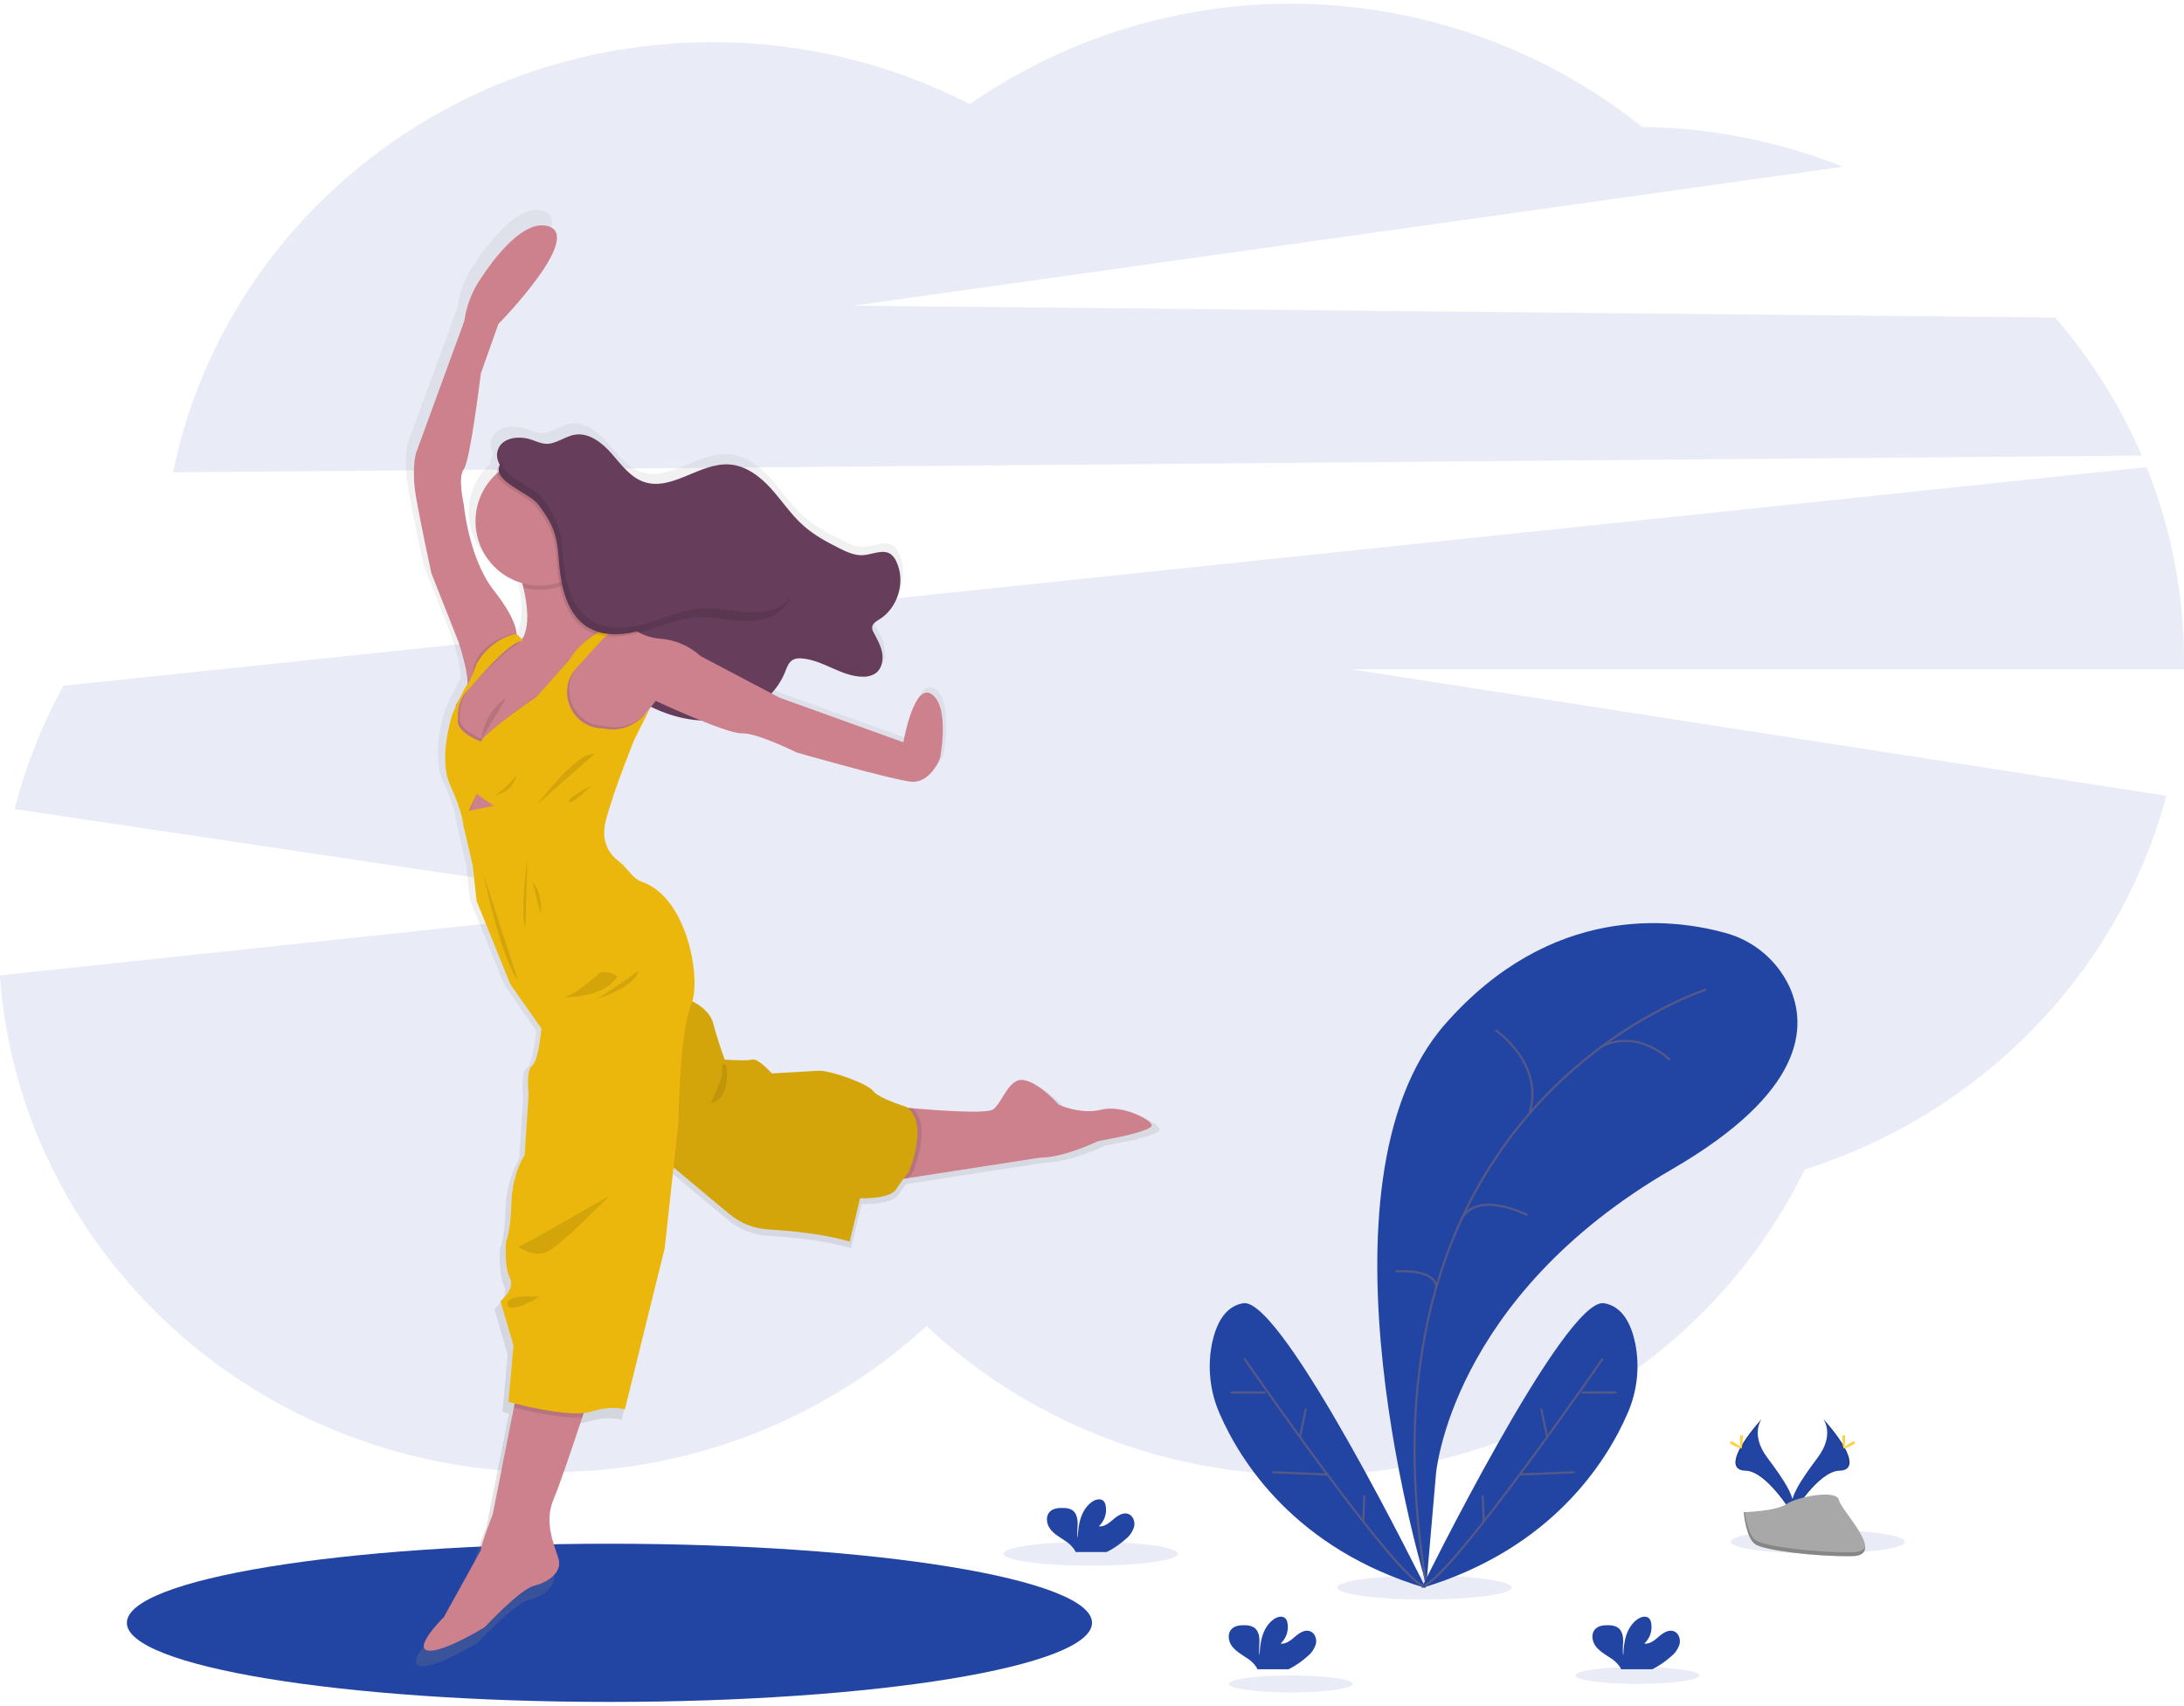 <svg width="443" height="346" viewBox="0 0 443 346" fill="none" xmlns="http://www.w3.org/2000/svg">
<g clip-path="url(#clip0_2_1691)">
<path opacity="0.1" d="M434.432 92.414C430.046 82.235 424.119 72.792 416.86 64.416L173.069 62.014L373.791 33.822C360.825 28.658 347.02 25.919 333.064 25.741C313.863 10.393 290.22 1.654 265.653 0.822C241.086 -0.009 216.907 7.112 196.712 21.127C180.573 12.831 162.683 8.519 144.536 8.553C90.368 8.553 45.229 46.068 35.105 95.821L434.432 92.414Z" fill="#2244A3"/>
<path opacity="0.1" d="M443.004 134.138C443.016 120.646 440.436 107.278 435.406 94.76L12.884 139.109C8.527 146.99 5.194 155.394 2.967 164.119L133.808 183.627L-0.022 197.857C4.006 254.177 52.288 298.651 111.268 298.651C140.957 298.651 167.938 287.38 187.924 269.002C207.979 287.729 235.214 299.242 265.222 299.242C309.749 299.242 348.178 273.892 366.073 237.235C401.979 225.842 429.87 197.227 439.417 161.433L273.971 135.75H443.004C442.996 135.211 443.004 134.677 443.004 134.138Z" fill="#2244A3"/>
<path d="M123.618 345.243C177.678 345.243 221.502 338.06 221.502 329.198C221.502 320.337 177.678 313.153 123.618 313.153C69.558 313.153 25.734 320.337 25.734 329.198C25.734 338.06 69.558 345.243 123.618 345.243Z" fill="#2244A3"/>
<path d="M224.853 225.838C220.45 226.942 215.931 224.794 215.931 224.794C215.931 224.794 212.076 220.331 208.825 219.728C205.573 219.124 204.314 224.406 202.382 225.765C201.046 226.718 191.404 226.036 185.565 225.527L184.561 225.437C184.461 225.364 184.362 225.286 184.254 225.217C184.254 225.217 178.649 223.492 177.48 221.966C176.312 220.439 168.503 217.615 166.079 217.779C163.656 217.943 156.493 218.331 156.493 218.331C156.493 218.331 153.686 215.135 152.419 215.467C151.151 215.799 146.744 215.442 146.744 215.442C146.744 215.442 145.532 212.328 144.32 207.865C143.756 205.783 141.876 204.321 140.034 203.359C141.69 197.753 138.741 181.764 129.582 178.638C127.585 177.957 126.563 175.693 124.864 174.451C123.342 173.343 120.85 170.73 122.07 166.008C123.795 159.398 128.073 148.988 128.073 148.988L131.259 142.624C130.962 143.075 130.624 143.497 130.25 143.887C130.681 143.335 131.113 142.792 131.483 142.335C134.663 143.941 138.132 144.897 141.686 145.146C145.282 146.599 148.874 147.88 150.271 147.833C153.466 147.721 161.616 151.8 161.616 151.8C161.616 151.8 181.223 157.405 185.298 157.858C189.373 158.311 191.356 153.011 191.356 153.011C191.356 153.011 193.474 142.563 189.714 139.795C185.953 137.027 183.767 149.713 183.767 149.713L158.115 140.468L156.532 139.635C157.761 138.335 158.736 136.817 159.408 135.16C159.805 134.172 160.167 133.042 161.112 132.551C161.366 132.424 161.64 132.344 161.922 132.314C162.156 132.298 162.391 132.298 162.625 132.314C167.075 132.585 170.9 136.087 175.359 136.104C175.523 136.104 175.686 136.104 175.85 136.104C176.7 136.101 177.53 135.846 178.235 135.371C178.633 135.047 178.96 134.645 179.195 134.189C179.431 133.734 179.571 133.235 179.606 132.723C179.541 132.862 179.469 132.997 179.39 133.129C179.507 132.494 179.507 131.844 179.39 131.21C179.114 129.696 178.325 128.338 177.618 126.971C177.418 126.652 177.305 126.286 177.29 125.91C177.311 125.714 177.37 125.524 177.466 125.351C177.561 125.178 177.691 125.027 177.847 124.905C177.853 124.946 177.862 124.986 177.873 125.026C178.209 124.71 178.582 124.436 178.985 124.211C180.075 123.496 181.006 122.565 181.721 121.476C182.436 120.386 182.92 119.161 183.142 117.877C183.034 118.196 182.905 118.511 182.767 118.821C183.43 116.632 183.269 114.276 182.314 112.198C182.067 111.606 181.672 111.088 181.167 110.693C179.559 109.563 177.398 110.766 175.436 110.896C173.711 111.008 172.038 110.236 170.482 109.455C167.826 108.123 165.182 106.683 162.97 104.712C160.456 102.457 158.589 99.581 156.321 97.084C154.053 94.587 151.142 92.362 147.766 92.112C141.63 91.638 135.843 97.718 130.009 95.734C127.163 94.773 125.291 92.142 123.312 89.883C121.333 87.623 118.612 85.454 115.645 85.942C113.584 86.287 111.799 87.886 109.712 87.826C108.621 87.791 107.608 87.304 106.573 86.964C104.067 86.123 100.635 86.532 99.742 89.025C99.567 89.532 99.505 90.072 99.561 90.606C99.617 91.141 99.789 91.656 100.066 92.117C99.934 92.302 99.816 92.496 99.712 92.699C99.498 93.094 99.423 93.549 99.501 93.992C97.728 95.584 96.413 97.622 95.696 99.895C94.978 102.167 94.883 104.59 95.42 106.912C95.957 109.234 97.107 111.369 98.75 113.095C100.393 114.821 102.469 116.074 104.762 116.725C104.843 117.04 104.925 117.355 105.003 117.674C105.84 121.197 106.275 125.164 105.038 127.838C104.96 128.001 104.878 128.161 104.787 128.316L104.68 128.364L104.727 128.411L104.68 128.364L104.524 128.204L103.584 127.221C103.533 126.195 102.955 123.444 98.936 118.338C93.645 111.616 92.653 100.491 92.653 100.491C92.653 100.491 91.334 94.764 92.653 93.113C93.973 91.461 96.18 73.277 96.18 73.277L99.829 63.04C99.829 63.04 117.564 44.973 110.178 42.773C105.163 41.277 99.182 48.987 95.862 54.084C94.231 56.587 93.176 59.42 92.774 62.38L82.749 89.809C82.749 89.809 81.757 93.117 82.749 98.843C83.74 104.57 85.944 114.707 85.944 114.707L91.549 128.916C91.549 128.916 93.615 135.052 93.434 137.717C93.188 137.876 92.326 139.584 91.58 141.136L91.032 141.998L90.993 142.348C90.627 143.128 90.372 143.689 90.372 143.689C90.372 143.689 87.25 152.904 89.859 158.557C92.468 164.21 92.571 166.832 92.571 166.832L94.516 175.206L95.327 182.536L102.321 199.832L108.763 209.029C108.763 209.029 108.159 215.804 106.836 216.739C105.512 217.675 106.12 222.522 106.12 222.522L105.292 235.243C105.292 235.243 102.705 239.046 102.541 245.212C102.377 251.378 101.437 253.146 101.437 253.146C101.437 253.146 101.006 258.321 102.209 260.692C103.412 263.064 100.281 265.539 100.281 265.539L102.968 274.763L101.92 286.44C101.92 286.44 102.407 286.573 103.214 286.776L103.05 287.613L98.669 309.733C98.669 309.733 96.301 315.796 96.194 317.224L88.535 331.052C88.535 331.052 82.145 337.387 85.176 337.99C88.207 338.594 97.021 333.144 97.021 333.144C97.021 333.144 104.292 325.322 107.155 324.61C110.018 323.899 113.192 321.85 112.277 318.879C111.363 315.908 109.259 311.389 111.286 306.594C112.579 303.576 115.33 295.383 117.219 289.665C117.323 289.35 117.422 289.048 117.521 288.755C118.021 288.71 118.514 288.616 118.996 288.475C123.623 287.043 126.046 288.044 126.046 288.044L134.308 254.612L136.123 237.838L147.692 247.489C149.982 249.398 152.823 250.521 155.799 250.693C160.357 250.96 167.468 251.62 172.616 253.211L174.772 244.233C174.772 244.233 180.938 244.457 182.262 242.362C182.801 241.499 183.332 240.766 183.767 240.206L184.768 240.05L212.059 235.829C217.125 235.829 224.068 232.41 224.068 232.41L228.311 231.586C228.311 231.586 234.641 230.318 235.21 229.27C235.779 228.223 229.264 224.743 224.853 225.838Z" fill="url(#paint0_linear_2_1691)"/>
<path d="M101.014 91.185C101.877 88.753 105.249 88.343 107.702 89.167C108.711 89.503 109.708 89.982 110.773 90.029C112.817 90.09 114.563 88.52 116.581 88.188C119.483 87.705 122.144 89.827 124.08 92.039C126.016 94.251 127.853 96.825 130.638 97.77C136.343 99.693 142.009 93.759 148.012 94.221C151.306 94.475 154.152 96.644 156.373 99.089C158.593 101.534 160.422 104.346 162.88 106.553C165.036 108.494 167.623 109.904 170.232 111.21C171.754 111.974 173.38 112.728 175.078 112.616C177.002 112.491 179.115 111.322 180.684 112.418C181.178 112.805 181.564 113.313 181.805 113.892C183.737 117.911 182.18 123.263 178.399 125.626C177.739 126.035 176.937 126.488 176.898 127.277C176.91 127.646 177.021 128.004 177.217 128.316C177.907 129.653 178.683 130.985 178.942 132.464C179.201 133.944 178.852 135.647 177.648 136.544C176.863 137.066 175.93 137.322 174.988 137.272C170.624 137.251 166.881 133.823 162.526 133.56C161.969 133.496 161.405 133.582 160.892 133.81C159.969 134.288 159.598 135.397 159.223 136.363C157.205 141.403 152.194 144.909 146.847 145.871C141.5 146.832 135.916 145.478 131.13 142.908C130.78 142.741 130.458 142.52 130.177 142.253C129.777 141.768 129.495 141.196 129.353 140.584C127.887 135.949 125.904 131.098 121.842 128.42C119.207 126.695 115.632 125.725 114.438 122.814C113.688 120.973 114.158 118.881 113.968 116.898C113.781 115.197 113.118 113.584 112.056 112.243C110.993 110.902 109.574 109.888 107.961 109.317C107.254 109.08 106.478 108.912 105.96 108.373C105.54 107.844 105.272 107.21 105.184 106.54C104.542 103.621 104.115 100.538 103.218 97.688C102.532 95.454 100.096 93.742 101.014 91.185Z" fill="#663D5B"/>
<g opacity="0.1">
<path opacity="0.1" d="M178.153 135.203C177.365 135.718 176.433 135.967 175.492 135.914C171.133 135.914 167.39 132.465 163.035 132.206C162.478 132.141 161.914 132.225 161.401 132.452C160.474 132.93 160.107 134.038 159.732 135.004C157.714 140.049 152.699 143.555 147.352 144.517C142.005 145.478 136.421 144.124 131.639 141.554C131.289 141.387 130.968 141.165 130.686 140.899C130.287 140.413 130.005 139.842 129.862 139.23C128.396 134.59 126.413 129.744 122.351 127.062C119.712 125.315 116.137 124.371 114.947 121.456C114.192 119.61 114.662 117.519 114.477 115.54C114.291 113.838 113.628 112.224 112.564 110.883C111.501 109.542 110.08 108.528 108.466 107.959C107.759 107.722 106.982 107.549 106.465 107.015C106.044 106.485 105.777 105.849 105.693 105.178C105.046 102.263 104.624 99.175 103.727 96.329C103.123 94.424 101.221 92.88 101.316 90.844C101.26 90.952 101.212 91.063 101.17 91.177C100.247 93.734 102.688 95.445 103.382 97.645C104.279 100.491 104.701 103.578 105.348 106.493C105.432 107.164 105.699 107.8 106.12 108.33C106.637 108.865 107.414 109.037 108.121 109.274C109.736 109.844 111.157 110.858 112.22 112.2C113.284 113.542 113.946 115.157 114.132 116.859C114.317 118.838 113.847 120.93 114.602 122.775C115.792 125.703 119.367 126.656 122.006 128.381C126.059 131.067 128.042 135.91 129.517 140.55C129.66 141.162 129.942 141.733 130.341 142.218C130.623 142.485 130.944 142.706 131.294 142.874C136.076 145.461 141.643 146.794 147.007 145.836C152.371 144.879 157.356 141.369 159.387 136.324C159.775 135.358 160.133 134.25 161.056 133.771C161.569 133.545 162.133 133.46 162.69 133.525C167.045 133.788 170.788 137.216 175.147 137.234C176.089 137.283 177.022 137.029 177.808 136.509C178.198 136.193 178.518 135.801 178.75 135.356C178.981 134.91 179.119 134.422 179.153 133.922C178.936 134.428 178.591 134.869 178.153 135.203Z" fill="black"/>
<path opacity="0.1" d="M178.903 124.272C178.243 124.703 177.437 125.134 177.398 125.923C177.394 126.082 177.419 126.239 177.472 126.389C177.799 126.079 178.164 125.811 178.558 125.591C179.625 124.893 180.536 123.982 181.236 122.916C181.935 121.85 182.408 120.651 182.624 119.395C181.987 121.403 180.672 123.127 178.903 124.272Z" fill="black"/>
</g>
<path d="M112.299 304.085C110.303 308.776 112.355 313.192 113.269 316.107C114.183 319.022 111.062 321.01 108.259 321.713C105.456 322.415 98.341 330.065 98.341 330.065C98.341 330.065 89.717 335.399 86.75 334.808C83.783 334.218 90.036 328.017 90.036 328.017L97.53 314.486C97.638 313.088 99.954 307.155 99.954 307.155L104.24 285.508L104.809 282.632L120.005 281.714C120.005 281.714 119.207 284.18 118.107 287.514C116.258 293.119 113.55 301.157 112.299 304.085Z" fill="#CC818C"/>
<path d="M233.576 228.421C233.037 229.447 226.84 230.685 226.84 230.685L222.688 231.491C222.688 231.491 215.896 234.837 210.938 234.837L184.229 238.973L180.645 239.529V224.376C180.645 224.376 182.448 224.566 185.001 224.807C190.705 225.308 200.144 225.972 201.451 225.04C203.34 223.695 204.577 218.52 207.755 219.116C210.933 219.711 214.711 224.074 214.711 224.074C214.711 224.074 219.131 226.174 223.443 225.096C227.755 224.018 234.115 227.395 233.576 228.421Z" fill="#CC818C"/>
<path opacity="0.1" d="M185.173 237.8C185.173 237.8 184.789 238.231 184.229 238.968L180.645 239.525V224.376C180.645 224.376 182.448 224.566 185.001 224.807C189.287 228.192 185.173 237.8 185.173 237.8Z" fill="black"/>
<path d="M133.592 234.298L147.938 246.269C150.179 248.136 152.96 249.235 155.873 249.403C160.331 249.666 167.291 250.309 172.345 251.87L174.449 243.082C174.449 243.082 180.486 243.298 181.779 241.249C182.539 240.04 183.385 238.887 184.311 237.8C184.311 237.8 188.679 227.615 183.72 224.488C183.72 224.488 178.222 222.815 177.088 221.306C175.954 219.797 168.304 217.05 165.933 217.21C163.561 217.369 156.554 217.749 156.554 217.749C156.554 217.749 153.803 214.622 152.565 214.946C151.328 215.269 147.011 214.946 147.011 214.946C147.011 214.946 145.825 211.897 144.64 207.529C143.454 203.161 136.395 201.6 136.395 201.6L133.592 234.298Z" fill="#EBB70C"/>
<path opacity="0.1" d="M133.592 234.298L147.938 246.269C150.179 248.136 152.96 249.235 155.873 249.403C160.331 249.666 167.291 250.309 172.345 251.87L174.449 243.082C174.449 243.082 180.486 243.298 181.779 241.249C182.539 240.04 183.385 238.887 184.311 237.8C184.311 237.8 188.679 227.615 183.72 224.488C183.72 224.488 178.222 222.815 177.088 221.306C175.954 219.797 168.304 217.05 165.933 217.21C163.561 217.369 156.554 217.749 156.554 217.749C156.554 217.749 153.803 214.622 152.565 214.946C151.328 215.269 147.011 214.946 147.011 214.946C147.011 214.946 145.825 211.897 144.64 207.529C143.454 203.161 136.395 201.6 136.395 201.6L133.592 234.298Z" fill="black"/>
<path d="M127.176 126.98L125.589 127.277H125.49L125.257 127.32L122.54 127.825L121.704 128.817L121.669 128.851L118.983 132.033L116.719 134.254L116.698 134.28L114.783 136.143L111.545 139.364L111.001 140.705L109.82 143.676L109.514 144.431L106.28 147.88L104.214 152.3L99.385 155.103L94.189 152.408L91.817 148.958L92.356 144.017L92.464 143.029L94.046 140.489L95.482 138.178L98.285 134.189L103.675 130.524L104.641 130.27L105.723 129.985C105.806 129.867 105.882 129.745 105.952 129.619C106.043 129.467 106.125 129.31 106.198 129.149C107.409 126.535 106.982 122.65 106.163 119.205C105.535 116.628 104.703 114.104 103.675 111.659L117.905 109.611C117.905 109.611 117.767 112.37 117.767 116.674C117.767 117.752 117.767 118.92 117.797 120.171C117.866 124.052 121.471 125.733 124.192 126.449C124.893 126.636 125.604 126.78 126.322 126.88C126.848 126.962 127.176 126.98 127.176 126.98Z" fill="#CC818C"/>
<path d="M104.753 129.015C104.753 129.015 105.4 126.428 100.225 119.852C95.051 113.276 94.081 102.388 94.081 102.388C94.081 102.388 92.787 96.782 94.081 95.165C95.374 93.548 97.53 75.761 97.53 75.761L101.088 65.735C101.088 65.735 118.444 48.056 111.221 45.9C106.314 44.434 100.441 51.984 97.211 56.969C95.616 59.419 94.585 62.192 94.193 65.089L84.379 91.931C84.379 91.931 83.408 95.165 84.379 100.771C85.349 106.377 87.505 116.294 87.505 116.294L93.003 130.214C93.003 130.214 95.896 138.881 94.395 139.937L97.746 134.983L104.753 129.015Z" fill="#CC818C"/>
<path d="M190.671 153.822C190.671 153.822 188.73 158.997 184.742 158.566C180.753 158.134 161.564 152.636 161.564 152.636C161.564 152.636 153.587 148.648 150.461 148.756C147.335 148.863 132.997 142.18 132.997 142.18C132.997 142.18 131.988 143.508 130.863 144.905C129.638 146.436 128.275 148.053 127.93 148.109C127.284 148.217 117.258 149.618 117.258 149.618L110.466 146.492L109.82 143.676L109.513 142.382L111.018 140.705L112.998 138.502L116.71 134.267L116.732 134.241L121.686 128.855L121.721 128.821L124.895 127.527L125.507 127.277H125.606C125.986 127.213 127.443 127.079 129.396 128.183C130.757 128.953 132.267 129.421 133.825 129.554C136.925 129.775 139.861 131.033 142.16 133.124L158.115 141.52L183.233 150.575C183.233 150.575 185.389 138.178 189.054 140.873C192.719 143.568 190.671 153.822 190.671 153.822Z" fill="#CC818C"/>
<path opacity="0.1" d="M130.863 144.905C129.638 146.436 128.275 148.053 127.93 148.109C127.284 148.217 117.258 149.618 117.258 149.618L110.467 146.492L109.82 143.676L109.514 144.431L106.28 147.88L104.214 152.3L99.385 155.103L94.189 152.408L91.817 148.958L92.356 144.017C92.628 143.43 93.369 141.835 94.046 140.489C94.366 139.748 94.768 139.045 95.245 138.394C95.676 138.109 96.129 135.052 96.129 135.052C98.087 129.407 104.645 128.541 104.645 128.541L105.693 129.524L106.15 129.998C105.965 129.968 106.185 129.567 105.948 129.632C105.568 129.739 105.4 130.313 104.913 130.628C102.261 132.353 98.117 136.376 96.478 138.286C96.082 138.747 95.672 139.2 95.254 139.64C92.886 142.145 93.322 145.466 93.322 145.466C92.731 148.053 97.957 149.993 97.957 149.993C99.415 147.57 109.276 140.886 109.276 140.886L115.917 133.448C117.952 129.903 121.954 127.562 124.188 126.467C125.175 125.984 125.822 125.742 125.822 125.742L128.306 126.803C127.65 126.627 126.956 126.657 126.318 126.889C125.951 127.003 125.595 127.147 125.253 127.32C125.123 127.385 124.994 127.454 124.873 127.527C124.194 127.922 123.556 128.383 122.967 128.903L117.387 134.996C113.123 139.649 116.335 147.173 122.644 147.281H122.7C126.555 148.169 129.319 146.384 130.863 144.905Z" fill="black"/>
<path opacity="0.1" d="M120.005 281.727C120.005 281.727 119.207 284.193 118.107 287.526C113.89 287.841 106.926 286.211 104.24 285.521L104.809 282.645L120.005 281.727Z" fill="black"/>
<path d="M106.154 129.998L104.775 128.584C104.775 128.584 99.794 129.265 96.702 134.586C96.702 134.586 95.258 138.575 94.814 138.859C94.37 139.144 91.817 144.719 91.817 144.719C91.817 144.719 88.764 153.736 91.312 159.273C93.861 164.809 93.973 167.358 93.973 167.358L95.879 175.551L96.668 182.735L103.515 199.659L109.82 208.641C109.82 208.641 109.229 215.269 107.935 216.188C106.642 217.106 107.232 221.845 107.232 221.845L106.426 234.298C106.426 234.298 103.891 238.015 103.731 244.052C103.571 250.089 102.653 251.814 102.653 251.814C102.653 251.814 102.222 256.88 103.408 259.2C104.593 261.52 101.519 263.944 101.519 263.944L104.162 272.943L103.136 284.37C103.136 284.37 115.318 287.768 119.845 286.366C124.373 284.965 126.745 285.935 126.745 285.935L134.83 253.202L137.632 227.494C137.632 227.494 137.796 209.275 140.22 203.721C142.298 198.978 139.573 182.079 130.211 178.888C128.258 178.224 127.266 176.008 125.598 174.792C124.106 173.709 121.669 171.152 122.864 166.53C124.537 160.062 128.741 149.877 128.741 149.877L131.854 143.676C131.854 143.676 128.469 149.152 122.273 147.751H122.217C115.908 147.639 112.696 140.114 116.96 135.466L122.54 129.368C122.54 129.368 125.615 126.535 127.879 127.251L125.399 126.19C125.399 126.19 118.418 128.778 115.481 133.896L108.841 141.334C108.841 141.334 98.988 147.988 97.53 150.429C97.53 150.429 92.304 148.488 92.895 145.901C92.895 145.901 92.464 142.576 94.827 140.071C95.258 139.64 95.654 139.183 96.051 138.721C98.177 136.238 104.054 129.649 106.154 129.998Z" fill="#EBB70C"/>
<path opacity="0.1" d="M106.965 174.412C106.965 174.412 105.4 185.788 106.586 188.103L106.965 174.412Z" fill="black"/>
<path opacity="0.1" d="M107.987 178.832L109.66 185.356C109.66 185.356 110.251 181.368 107.987 178.832Z" fill="black"/>
<path opacity="0.1" d="M98.069 177.31C98.069 177.31 101.411 193.912 105.076 198.926L98.069 177.31Z" fill="black"/>
<path opacity="0.1" d="M121.626 197.322C121.626 197.322 115.913 202.712 113.701 202.32C113.701 202.32 122.488 202.7 125.235 198.064C125.235 198.077 123.459 196.783 121.626 197.322Z" fill="black"/>
<path opacity="0.1" d="M129.547 196.891C129.547 196.891 122.217 202.225 120.764 202.712C120.764 202.712 128.685 200.449 129.547 196.891Z" fill="black"/>
<path opacity="0.1" d="M104.753 157.272C104.753 157.272 101.088 161.964 99.255 161.424C99.255 161.424 103.731 161.584 104.753 157.272Z" fill="black"/>
<path opacity="0.1" d="M108.906 163.309C108.906 163.309 116.883 152.477 120.656 152.908C120.656 152.908 111.601 160.778 108.906 163.309Z" fill="black"/>
<path opacity="0.1" d="M119.953 159.367C119.953 159.367 114.886 161.907 115.425 162.649C115.964 163.391 119.953 159.367 119.953 159.367Z" fill="black"/>
<path opacity="0.1" d="M123.618 242.543C123.618 242.543 106.693 252.409 105.133 252.892C105.133 252.892 108.043 255.104 110.79 254.026C113.537 252.948 123.618 242.543 123.618 242.543Z" fill="black"/>
<path opacity="0.1" d="M109.445 263.081C109.445 263.081 102.653 262.378 102.92 264.59C103.188 266.803 109.445 263.081 109.445 263.081Z" fill="black"/>
<path opacity="0.1" d="M117.905 109.611C117.905 109.611 117.767 112.37 117.767 116.674C116.17 117.982 114.286 118.894 112.269 119.333C110.252 119.772 108.159 119.727 106.163 119.201C105.535 116.623 104.703 114.1 103.675 111.655L117.905 109.611Z" fill="black"/>
<path d="M109.496 118.791C116.7 118.791 122.54 112.951 122.54 105.747C122.54 98.543 116.7 92.703 109.496 92.703C102.292 92.703 96.452 98.543 96.452 105.747C96.452 112.951 102.292 118.791 109.496 118.791Z" fill="#CC818C"/>
<path opacity="0.1" d="M112.916 113.707C113.282 119.041 114.403 125.143 119.035 127.825C122.381 129.761 126.598 129.252 130.302 128.148C134.006 127.044 137.632 125.397 141.487 125.212C144.45 125.069 147.378 125.798 150.332 125.984C153.285 126.169 156.519 125.708 158.628 123.629C161.646 120.671 161.094 115.294 158.236 112.185C155.377 109.076 150.905 107.946 146.671 108.063C141.496 108.205 135.718 109.788 131.626 106.648C128.879 104.535 127.84 100.87 125.529 98.287C121.669 93.975 104.602 87.749 100.989 94.777C99.294 98.067 106.995 100.417 108.78 102.798C111.601 106.553 112.579 108.783 112.916 113.707Z" fill="black"/>
<path d="M113.317 113.246C113.688 118.584 114.804 124.686 119.436 127.363C122.782 129.3 126.999 128.791 130.703 127.691C134.407 126.592 138.034 124.94 141.893 124.755C144.851 124.612 147.779 125.337 150.737 125.526C153.695 125.716 156.92 125.25 159.029 123.172C162.047 120.21 161.495 114.837 158.637 111.728C155.778 108.619 151.306 107.489 147.076 107.606C141.901 107.743 136.119 109.33 132.027 106.187C129.28 104.074 128.241 100.413 125.93 97.826C122.07 93.514 105.003 87.291 101.39 94.32C99.695 97.606 107.396 99.956 109.186 102.34C112.002 106.092 112.98 108.317 113.317 113.246Z" fill="#663D5B"/>
<path opacity="0.1" d="M97.629 149.989C97.829 148.287 98.39 146.647 99.275 145.18C100.159 143.712 101.346 142.449 102.756 141.477" fill="black"/>
<path opacity="0.1" d="M146.537 217.533C146.497 217.956 146.394 218.37 146.231 218.762C145.666 220.455 144.986 222.107 144.195 223.708C145.347 223.609 146.295 222.703 146.783 221.66C147.208 220.586 147.443 219.446 147.477 218.292C147.519 217.931 147.529 217.568 147.507 217.205C147.477 216.869 147.261 215.584 146.705 215.812C146.256 216.002 146.545 217.192 146.537 217.533Z" fill="black"/>
<path opacity="0.1" d="M159.805 121.822C157.692 123.901 154.467 124.367 151.509 124.177C148.551 123.987 145.61 123.263 142.665 123.409C138.784 123.595 135.188 125.242 131.479 126.346C127.771 127.45 123.558 127.959 120.207 126.022C115.581 123.34 114.459 117.239 114.093 111.905C113.757 106.98 112.773 104.751 109.958 100.995C108.254 98.723 101.183 96.48 101.993 93.427C101.759 93.703 101.556 94.004 101.39 94.324C99.695 97.61 107.396 99.96 109.186 102.345C112.002 106.096 112.98 108.33 113.317 113.25C113.688 118.588 114.804 124.69 119.436 127.368C122.782 129.304 126.999 128.795 130.703 127.695C134.407 126.596 138.034 124.944 141.893 124.759C144.851 124.617 147.779 125.341 150.737 125.531C153.695 125.721 156.92 125.255 159.029 123.176C159.628 122.582 160.104 121.876 160.43 121.098C160.241 121.355 160.032 121.597 159.805 121.822Z" fill="black"/>
<path d="M96.694 161.032L95.111 164.482L100.143 163.477L96.694 161.032Z" fill="#CC818C"/>
<path opacity="0.1" d="M96.694 161.032L95.391 164.482H95.111L96.694 161.032Z" fill="black"/>
<path opacity="0.1" d="M221.218 317.607C230.982 317.607 238.897 316.52 238.897 315.18C238.897 313.839 230.982 312.752 221.218 312.752C211.453 312.752 203.538 313.839 203.538 315.18C203.538 316.52 211.453 317.607 221.218 317.607Z" fill="#2244A3"/>
<path opacity="0.1" d="M288.939 324.472C298.703 324.472 306.618 323.385 306.618 322.044C306.618 320.704 298.703 319.617 288.939 319.617C279.175 319.617 271.259 320.704 271.259 322.044C271.259 323.385 279.175 324.472 288.939 324.472Z" fill="#2244A3"/>
<path opacity="0.1" d="M368.707 315.18C378.472 315.18 386.387 314.093 386.387 312.752C386.387 311.411 378.472 310.324 368.707 310.324C358.943 310.324 351.028 311.411 351.028 312.752C351.028 314.093 358.943 315.18 368.707 315.18Z" fill="#2244A3"/>
<path opacity="0.1" d="M261.833 343.32C268.773 343.32 274.398 342.548 274.398 341.595C274.398 340.643 268.773 339.871 261.833 339.871C254.893 339.871 249.268 340.643 249.268 341.595C249.268 342.548 254.893 343.32 261.833 343.32Z" fill="#2244A3"/>
<path opacity="0.1" d="M332.12 341.595C339.059 341.595 344.685 340.823 344.685 339.871C344.685 338.918 339.059 338.146 332.12 338.146C325.18 338.146 319.554 338.918 319.554 339.871C319.554 340.823 325.18 341.595 332.12 341.595Z" fill="#2244A3"/>
<path d="M289.322 321.501C289.322 321.501 264.528 240.219 293.203 207.663C314.651 183.308 339.002 186.223 349.907 189.233C352.729 189.984 355.353 191.34 357.599 193.207C359.845 195.074 361.657 197.406 362.912 200.043C366.724 208.271 366.038 221.604 339.127 237.2C294.066 263.288 291.263 299.078 291.263 299.078L289.322 321.501Z" fill="#2244A3"/>
<path d="M346.026 200.763C346.026 200.763 272.936 223.617 289.322 321.501" stroke="#565987" stroke-width="0.431" stroke-miterlimit="10"/>
<path d="M303.337 208.956C303.337 208.956 313.397 215.739 310.201 225.929" stroke="#565987" stroke-width="0.431" stroke-miterlimit="10"/>
<path d="M338.696 214.993C338.696 214.993 332.542 208.732 325.052 212.186" stroke="#565987" stroke-width="0.431" stroke-miterlimit="10"/>
<path d="M309.805 246.471C309.805 246.471 298.999 240.986 296.204 247.856" stroke="#565987" stroke-width="0.431" stroke-miterlimit="10"/>
<path d="M283.07 257.898C283.07 257.898 291.181 257.252 291.327 261.132" stroke="#565987" stroke-width="0.431" stroke-miterlimit="10"/>
<path d="M288.339 322.148C288.339 322.148 317.377 263.073 325.354 264.366C329.144 264.979 330.891 268.709 331.68 272.452C332.654 277.297 332.093 282.325 330.076 286.837C325.958 296.284 314.888 314.235 288.339 322.148Z" fill="#2244A3"/>
<path d="M325.117 275.578C325.117 275.578 294.639 319.776 288.749 321.717" stroke="#565987" stroke-width="0.431" stroke-miterlimit="10"/>
<path d="M327.92 282.477H320.805" stroke="#565987" stroke-width="0.431" stroke-miterlimit="10"/>
<path d="M319.399 298.647L308.248 299.126" stroke="#565987" stroke-width="0.431" stroke-miterlimit="10"/>
<path d="M312.612 285.711L313.824 291.519" stroke="#565987" stroke-width="0.431" stroke-miterlimit="10"/>
<path d="M300.754 303.391L300.969 308.669" stroke="#565987" stroke-width="0.431" stroke-miterlimit="10"/>
<path d="M289.202 322.148C289.202 322.148 260.164 263.073 252.187 264.366C248.396 264.979 246.65 268.709 245.861 272.452C244.873 277.292 245.419 282.32 247.422 286.837C251.54 296.284 262.609 314.235 289.202 322.148Z" fill="#2244A3"/>
<path d="M252.381 275.578C252.381 275.578 282.859 319.776 288.749 321.717" stroke="#565987" stroke-width="0.431" stroke-miterlimit="10"/>
<path d="M249.574 282.477H256.689" stroke="#565987" stroke-width="0.431" stroke-miterlimit="10"/>
<path d="M258.099 298.647L269.25 299.126" stroke="#565987" stroke-width="0.431" stroke-miterlimit="10"/>
<path d="M264.882 285.711L263.674 291.519" stroke="#565987" stroke-width="0.431" stroke-miterlimit="10"/>
<path d="M276.74 303.391L276.524 308.669" stroke="#565987" stroke-width="0.431" stroke-miterlimit="10"/>
<path d="M339.04 335.942C339.833 335.299 340.411 334.43 340.696 333.45C340.907 332.458 340.485 331.272 339.541 330.91C338.48 330.505 337.346 331.238 336.488 331.979C335.63 332.721 334.642 333.571 333.517 333.411C334.095 332.886 334.527 332.221 334.771 331.48C335.015 330.738 335.063 329.946 334.909 329.181C334.863 328.863 334.728 328.564 334.521 328.318C333.935 327.689 332.865 327.961 332.158 328.456C329.916 330.035 329.291 333.079 329.282 335.821C329.054 334.83 329.243 333.799 329.239 332.803C329.235 331.807 328.954 330.647 328.101 330.121C327.573 329.829 326.979 329.68 326.376 329.69C325.367 329.655 324.246 329.754 323.556 330.492C322.693 331.406 322.922 332.945 323.668 333.941C324.414 334.937 325.544 335.58 326.583 336.279C327.421 336.774 328.135 337.453 328.67 338.266C328.733 338.379 328.785 338.497 328.825 338.62H335.142C336.556 337.907 337.868 337.006 339.04 335.942Z" fill="#2244A3"/>
<path d="M228.401 312.153C229.193 311.508 229.769 310.637 230.053 309.656C230.269 308.664 229.846 307.5 228.897 307.116C227.837 306.711 226.707 307.444 225.844 308.19C224.982 308.936 223.999 309.777 222.878 309.621C223.455 309.094 223.886 308.426 224.129 307.682C224.372 306.939 224.417 306.145 224.262 305.378C224.214 305.061 224.079 304.763 223.874 304.516C223.283 303.886 222.218 304.154 221.511 304.65C219.269 306.228 218.643 309.272 218.63 312.015C218.406 311.027 218.596 309.997 218.592 308.996C218.587 307.996 218.307 306.84 217.449 306.31C216.92 306.025 216.325 305.885 215.724 305.904C214.719 305.866 213.594 305.965 212.908 306.702C212.046 307.621 212.274 309.156 213.016 310.152C213.758 311.148 214.892 311.79 215.935 312.489C216.77 312.987 217.482 313.666 218.018 314.477C218.083 314.59 218.135 314.71 218.173 314.835H224.495C225.911 314.119 227.225 313.217 228.401 312.153Z" fill="#2244A3"/>
<path d="M265.265 335.942C266.058 335.299 266.636 334.43 266.921 333.45C267.132 332.458 266.71 331.272 265.766 330.91C264.705 330.505 263.571 331.238 262.713 331.979C261.855 332.721 260.867 333.571 259.742 333.411C260.32 332.887 260.753 332.222 260.998 331.48C261.243 330.739 261.291 329.947 261.139 329.181C261.092 328.863 260.958 328.564 260.751 328.318C260.164 327.689 259.095 327.961 258.388 328.456C256.145 330.035 255.52 333.079 255.511 335.821C255.283 334.83 255.473 333.799 255.468 332.803C255.464 331.807 255.184 330.647 254.33 330.121C253.803 329.829 253.208 329.68 252.605 329.69C251.596 329.655 250.475 329.754 249.785 330.492C248.923 331.406 249.151 332.945 249.897 333.941C250.643 334.937 251.773 335.58 252.812 336.279C253.65 336.774 254.364 337.453 254.899 338.266C254.963 338.379 255.015 338.497 255.054 338.62H261.372C262.784 337.907 264.094 337.006 265.265 335.942Z" fill="#2244A3"/>
<path d="M369.837 287.85C369.837 287.85 372.209 290.946 368.746 295.612C365.284 300.277 362.429 304.236 363.572 307.151C363.572 307.151 368.798 298.466 373.058 298.345C377.319 298.225 374.533 293.072 369.837 287.85Z" fill="#2244A3"/>
<path opacity="0.1" d="M369.837 287.85C370.045 288.148 370.207 288.475 370.32 288.82C374.473 293.693 376.68 298.242 372.692 298.358C368.979 298.462 364.525 305.107 363.455 306.784C363.491 306.913 363.532 307.039 363.58 307.164C363.58 307.164 368.807 298.479 373.067 298.358C377.327 298.238 374.533 293.072 369.837 287.85Z" fill="black"/>
<path d="M374.257 291.795C374.257 292.886 374.136 293.77 373.985 293.77C373.834 293.77 373.718 292.873 373.718 291.795C373.718 290.717 373.869 291.222 374.02 291.222C374.171 291.222 374.257 290.717 374.257 291.795Z" fill="#FFD037"/>
<path d="M375.771 293.098C374.813 293.619 373.977 293.934 373.908 293.805C373.839 293.675 374.55 293.141 375.508 292.619C376.465 292.097 376.09 292.477 376.159 292.619C376.228 292.761 376.737 292.576 375.771 293.098Z" fill="#FFD037"/>
<path d="M357.332 287.85C357.332 287.85 354.961 290.946 358.423 295.612C361.886 300.277 364.74 304.236 363.598 307.151C363.598 307.151 358.376 298.466 354.111 298.345C349.847 298.225 352.667 293.072 357.332 287.85Z" fill="#2244A3"/>
<path opacity="0.1" d="M357.332 287.85C357.124 288.148 356.96 288.475 356.845 288.82C352.697 293.693 350.489 298.242 354.473 298.358C358.19 298.462 362.666 305.107 363.714 306.784C363.679 306.913 363.636 307.04 363.585 307.164C363.585 307.164 358.363 298.479 354.098 298.358C349.834 298.238 352.667 293.072 357.332 287.85Z" fill="black"/>
<path d="M352.938 291.795C352.938 292.886 353.063 293.77 353.214 293.77C353.365 293.77 353.486 292.886 353.486 291.795C353.486 290.704 353.335 291.222 353.184 291.222C353.033 291.222 352.938 290.717 352.938 291.795Z" fill="#FFD037"/>
<path d="M351.429 293.098C352.386 293.619 353.219 293.934 353.292 293.805C353.365 293.675 352.649 293.141 351.692 292.619C350.735 292.097 351.11 292.477 351.037 292.619C350.963 292.761 350.472 292.576 351.429 293.098Z" fill="#FFD037"/>
<path d="M353.693 306.758C353.693 306.758 360.316 306.555 362.317 305.132C364.318 303.71 372.506 302.015 373.002 304.296C373.498 306.577 382.955 315.632 375.477 315.693C368 315.753 358.104 314.528 356.112 313.312C354.12 312.096 353.693 306.758 353.693 306.758Z" fill="#A8A8A8"/>
<path opacity="0.2" d="M375.607 314.899C368.13 314.96 358.229 313.735 356.237 312.519C354.723 311.596 354.115 308.28 353.917 306.75H353.693C353.693 306.75 354.124 312.092 356.108 313.304C358.091 314.516 367.996 315.744 375.473 315.684C377.629 315.684 378.375 314.899 378.336 313.761C378.03 314.455 377.211 314.886 375.607 314.899Z" fill="black"/>
</g>
<defs>
<linearGradient id="paint0_linear_2_1691" x1="158.779" y1="338.025" x2="158.779" y2="42.571" gradientUnits="userSpaceOnUse">
<stop stop-color="#808080" stop-opacity="0.25"/>
<stop offset="0.54" stop-color="#808080" stop-opacity="0.12"/>
<stop offset="1" stop-color="#808080" stop-opacity="0.1"/>
</linearGradient>
<clipPath id="clip0_2_1691">
<rect width="443" height="344.487" fill="white" transform="translate(0 0.757)"/>
</clipPath>
</defs>
</svg>
